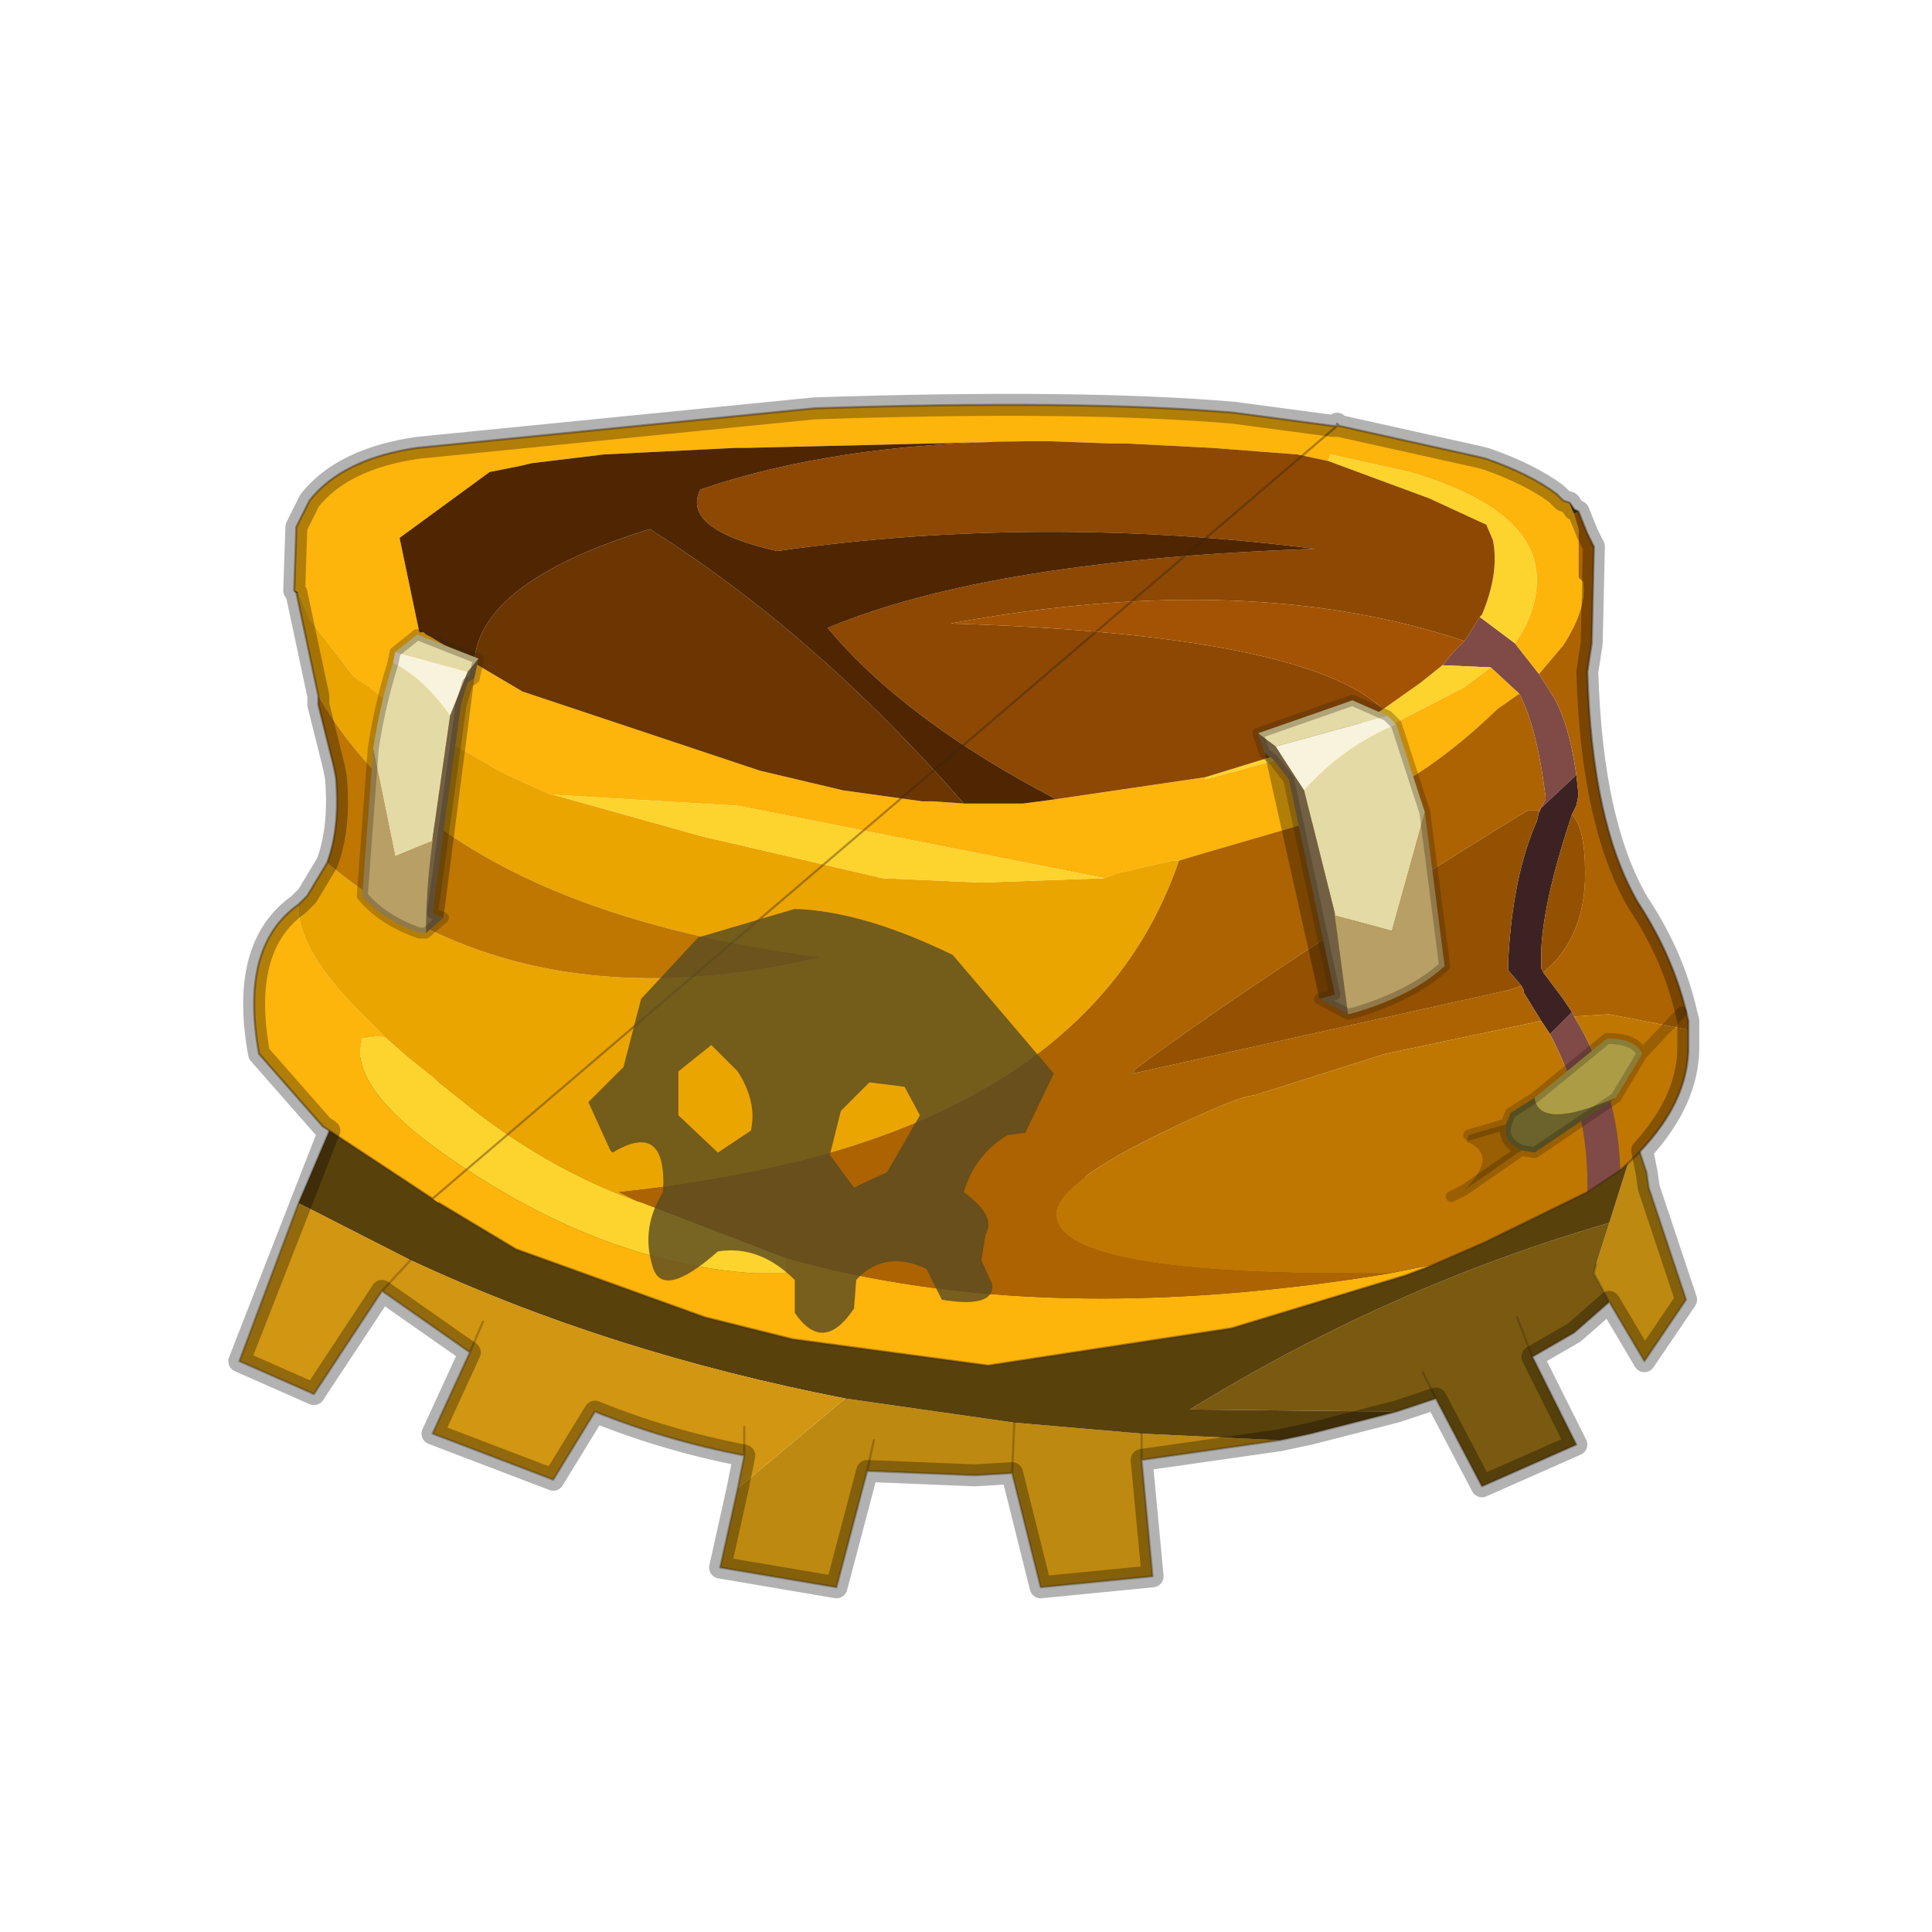 <?xml version="1.0" encoding="UTF-8" standalone="no"?>
<svg xmlns:xlink="http://www.w3.org/1999/xlink" height="440.0px" width="440.0px" xmlns="http://www.w3.org/2000/svg">
  <g transform="matrix(10.0, 0.0, 0.0, 10.0, 0.0, 0.0)">
    <use height="44.0" transform="matrix(1.0, 0.0, 0.0, 1.0, 0.0, 0.0)" width="44.0" xlink:href="#shape0"/>
  </g>
  <defs>
    <g id="shape0" transform="matrix(1.0, 0.0, 0.0, 1.0, 0.0, 0.0)">
      <path d="M44.0 44.0 L0.0 44.0 0.0 0.0 44.0 0.0 44.0 44.0" fill="#43adca" fill-opacity="0.0" fill-rule="evenodd" stroke="none"/>
      <path d="M19.75 33.5 L19.05 36.15 16.4 35.7 16.8 33.9 19.25 31.85 23.1 32.4 23.05 33.55 23.1 32.4 26.0 32.65 29.15 32.8 26.0 33.25 26.25 35.9 23.7 36.15 23.05 33.55 22.2 33.6 19.75 33.5 19.9 32.8 19.75 33.5 M37.25 25.95 L37.5 26.7 37.55 27.05 38.4 29.6 37.45 31.0 36.65 29.65 36.3 29.0 36.35 28.8 36.65 27.85 37.25 25.95 M26.0 33.25 L26.0 32.65 26.0 33.25" fill="#be8910" fill-rule="evenodd" stroke="none"/>
      <path d="M36.65 27.85 L36.35 28.8 36.3 29.0 36.65 29.65 35.85 30.35 34.9 30.9 35.9 32.9 33.75 33.85 32.7 31.85 31.8 32.15 27.1 32.1 Q31.65 29.3 36.65 27.85 M32.4 31.25 L32.7 31.85 32.4 31.25 M34.55 30.0 L34.9 30.9 34.55 30.0" fill="#7a5a10" fill-rule="evenodd" stroke="none"/>
      <path d="M19.25 31.85 Q13.85 30.8 9.35 28.7 L6.8 27.4 8.25 24.0 Q21.35 29.05 36.75 25.05 L37.25 25.95 36.65 27.85 Q31.65 29.3 27.1 32.1 L31.8 32.15 29.85 32.65 29.15 32.8 26.0 32.65 23.1 32.4 19.25 31.85" fill="#59410b" fill-rule="evenodd" stroke="none"/>
      <path d="M11.0 30.1 L10.7 30.8 11.0 30.1 M16.95 33.15 Q15.15 32.8 13.55 32.15 L12.6 33.7 9.85 32.65 10.7 30.8 8.7 29.4 9.35 28.7 8.7 29.4 7.15 31.75 5.45 31.0 6.8 27.4 9.35 28.7 Q13.85 30.8 19.25 31.85 L16.8 33.9 16.95 33.15 16.95 32.5 16.95 33.15" fill="#d19612" fill-rule="evenodd" stroke="none"/>
      <path d="M10.7 30.8 L11.0 30.1 M10.7 30.8 L9.85 32.65 12.6 33.7 13.55 32.15 Q15.15 32.8 16.95 33.15 L16.95 32.5 M16.8 33.9 L16.4 35.7 19.05 36.15 19.75 33.5 19.9 32.8 M16.95 33.15 L16.8 33.9 M9.35 28.7 L8.7 29.4 10.7 30.8 M6.8 27.4 L5.45 31.0 7.15 31.75 8.7 29.4 M36.65 29.65 L37.45 31.0 38.4 29.6 37.55 27.05 37.5 26.7 37.25 25.95 36.75 25.05 Q21.35 29.05 8.25 24.0 L6.8 27.4 M36.35 28.8 L36.3 29.0 36.65 29.65 35.85 30.35 34.9 30.9 35.9 32.9 33.75 33.85 32.7 31.85 31.8 32.15 29.85 32.65 29.15 32.8 26.0 33.25 26.25 35.9 23.7 36.15 23.05 33.55 22.2 33.6 19.75 33.5 M34.9 30.9 L34.55 30.0 M32.7 31.85 L32.4 31.25 M23.05 33.55 L23.1 32.4 M26.0 32.65 L26.0 33.25" fill="none" stroke="#382510" stroke-linecap="round" stroke-linejoin="round" stroke-opacity="0.302" stroke-width="0.05"/>
      <path d="M30.45 9.7 L30.45 9.65 30.5 9.7 30.45 9.7" fill="#f1e7bf" fill-rule="evenodd" stroke="none"/>
      <path d="M36.9 26.65 L36.15 27.15 Q36.2 25.25 35.3 23.55 L35.8 23.05 35.85 23.15 Q36.85 24.8 36.9 26.65 M33.7 14.05 L34.5 14.65 35.05 15.35 35.4 15.9 Q35.75 16.55 35.9 17.65 L35.1 18.4 35.2 18.2 35.2 18.15 Q35.0 16.55 34.6 15.8 L33.95 15.2 32.85 15.15 33.1 14.85 33.35 14.6 33.45 14.45 33.7 14.05" fill="#804b47" fill-rule="evenodd" stroke="none"/>
      <path d="M34.65 22.45 L34.35 22.1 34.35 21.85 Q34.45 19.95 35.0 18.7 L35.05 18.5 35.1 18.4 35.9 17.65 35.95 18.1 35.9 18.35 35.8 18.55 Q35.15 20.5 35.1 21.65 L35.1 22.05 35.15 22.15 35.6 22.75 35.8 23.05 35.3 23.55 35.1 23.25 34.7 22.6 34.7 22.55 34.65 22.45" fill="#3c2222" fill-rule="evenodd" stroke="none"/>
      <path d="M30.5 9.7 L33.65 10.4 33.85 10.45 Q34.85 10.8 35.45 11.25 L35.6 11.4 35.75 11.45 35.8 11.6 35.85 11.7 35.95 12.05 35.95 13.15 36.05 13.25 Q36.15 13.85 35.6 14.7 L35.05 15.35 34.5 14.65 Q35.0 13.95 35.0 13.2 35.0 11.6 32.1 10.75 L30.3 10.35 30.25 10.5 29.55 10.35 27.6 10.2 25.65 10.1 25.3 10.1 23.95 10.05 23.3 10.05 17.0 10.2 16.75 10.2 13.75 10.35 12.1 10.55 11.9 10.6 11.15 10.75 9.1 12.25 9.55 14.4 9.65 14.4 9.7 14.45 9.8 14.5 10.8 15.1 11.9 15.75 17.3 17.55 19.2 18.0 21.0 18.25 21.25 18.25 21.95 18.3 23.3 18.3 24.05 18.2 27.45 17.7 27.45 17.75 30.75 16.85 31.9 16.4 33.35 15.65 33.95 15.2 34.6 15.8 34.1 16.15 Q32.5 17.7 30.9 18.35 L30.1 18.65 27.35 19.45 26.85 19.6 26.7 19.6 25.4 19.9 25.15 20.0 16.8 18.35 12.6 18.1 12.55 18.1 11.45 17.6 9.3 16.35 8.35 15.6 8.05 15.4 7.05 14.1 6.8 13.5 6.7 13.45 6.75 12.0 7.05 11.4 Q7.8 10.45 9.5 10.2 L18.55 9.3 Q24.6 9.1 28.1 9.4 L30.35 9.7 30.45 9.7 30.5 9.7 M32.65 28.8 L32.4 28.9 32.0 29.05 28.05 30.25 22.5 31.1 18.05 30.5 16.05 30.0 11.75 28.45 10.0 27.4 9.85 27.3 7.35 25.65 5.9 24.0 Q5.45 21.55 6.8 20.6 6.75 21.6 8.2 23.05 L8.8 23.65 8.65 23.6 8.25 23.65 8.2 23.95 Q8.2 25.15 11.05 26.9 14.1 28.8 17.2 29.0 L17.9 29.0 17.9 28.65 Q23.75 30.3 31.65 29.0 L32.65 28.8" fill="#fdb40b" fill-rule="evenodd" stroke="none"/>
      <path d="M6.8 20.6 L6.85 20.55 7.0 20.4 7.45 19.65 Q11.9 23.4 18.7 21.8 10.05 20.7 7.25 15.85 L6.75 13.5 6.8 13.5 7.05 14.1 8.05 15.4 8.35 15.6 9.3 16.35 11.45 17.6 12.55 18.1 12.6 18.1 16.0 19.05 20.1 20.0 22.35 20.1 25.15 20.0 25.4 19.9 26.7 19.6 26.85 19.6 Q24.65 26.05 14.1 27.15 L14.5 27.35 Q12.55 26.65 10.75 25.25 L9.25 24.05 8.8 23.65 8.2 23.05 Q6.75 21.6 6.8 20.6" fill="#eba501" fill-rule="evenodd" stroke="none"/>
      <path d="M33.7 14.05 L33.75 14.0 Q34.15 13.05 34.0 12.3 L33.85 11.95 32.55 11.35 30.25 10.5 30.3 10.35 32.1 10.75 Q35.0 11.6 35.0 13.2 35.0 13.95 34.5 14.65 L33.7 14.05 M27.45 17.7 L29.4 17.1 30.95 16.5 31.5 16.15 32.35 15.55 32.85 15.15 33.95 15.2 33.35 15.65 31.9 16.4 30.75 16.85 27.45 17.75 27.45 17.7 M25.15 20.0 L22.35 20.1 20.1 20.0 16.0 19.05 12.6 18.1 16.8 18.35 25.15 20.0 M14.5 27.35 L14.65 27.4 17.9 28.65 17.9 29.0 17.2 29.0 Q14.1 28.8 11.05 26.9 8.2 25.15 8.2 23.95 L8.25 23.65 8.65 23.6 8.8 23.65 9.25 24.05 10.75 25.25 Q12.55 26.65 14.5 27.35" fill="#fdd32d" fill-rule="evenodd" stroke="none"/>
      <path d="M35.75 11.45 L35.85 11.6 35.95 11.65 35.85 11.7 35.8 11.6 35.75 11.45 M6.75 13.5 L6.7 13.45 6.8 13.5 6.75 13.5" fill="url(#gradient0)" fill-rule="evenodd" stroke="none"/>
      <path d="M21.95 18.3 L21.25 18.25 21.0 18.25 19.2 18.0 17.3 17.55 11.9 15.75 10.8 15.1 Q10.9 13.25 14.8 12.05 18.6 14.45 21.95 18.3" fill="#6b3602" fill-rule="evenodd" stroke="none"/>
      <path d="M35.95 11.65 L36.15 12.15 36.3 12.45 36.25 14.65 36.15 15.3 Q36.25 18.75 37.3 20.55 38.15 21.85 38.45 23.25 L38.45 23.45 36.65 23.1 35.85 23.15 35.8 23.05 35.6 22.75 35.15 22.15 Q36.1 21.35 36.1 19.9 36.1 18.85 35.8 18.55 L35.9 18.35 35.95 18.1 35.9 17.65 Q35.75 16.55 35.4 15.9 L35.05 15.35 35.6 14.7 Q36.15 13.85 36.05 13.25 L35.95 13.15 35.95 12.05 35.85 11.7 35.95 11.65 M35.05 18.5 L35.05 18.45 34.8 18.45 Q28.95 22.05 25.85 24.35 L25.8 24.45 34.35 22.55 34.65 22.45 34.7 22.55 34.7 22.6 35.1 23.25 31.55 24.0 28.55 24.95 Q28.2 24.95 26.25 25.9 24.05 27.0 24.05 27.65 24.05 29.0 30.75 29.0 L30.8 29.0 31.65 29.0 Q23.75 30.3 17.9 28.65 L14.65 27.4 14.5 27.35 14.1 27.15 Q24.65 26.05 26.85 19.6 L27.35 19.45 30.1 18.65 30.9 18.35 Q32.5 17.7 34.1 16.15 L34.6 15.8 Q35.0 16.55 35.2 18.15 L35.2 18.2 35.1 18.4 35.05 18.5" fill="#ad6302" fill-rule="evenodd" stroke="none"/>
      <path d="M38.45 23.45 L38.45 23.85 Q38.45 25.3 36.9 26.65 36.85 24.8 35.85 23.15 L36.65 23.1 38.45 23.45 M36.15 27.15 L33.8 28.3 32.65 28.8 31.65 29.0 30.8 29.0 30.75 29.0 Q24.05 29.0 24.05 27.65 24.05 27.0 26.25 25.9 28.2 24.95 28.55 24.95 L31.55 24.0 35.1 23.25 35.3 23.55 Q36.2 25.25 36.15 27.15 M7.45 19.65 Q7.75 18.85 7.65 17.7 L7.6 17.45 7.25 16.05 7.25 15.85 Q10.05 20.7 18.7 21.8 11.9 23.4 7.45 19.65" fill="#bf7702" fill-rule="evenodd" stroke="none"/>
      <path d="M34.65 22.45 L34.35 22.55 25.8 24.45 25.85 24.35 Q28.95 22.05 34.8 18.45 L35.05 18.45 35.05 18.5 35.0 18.7 Q34.45 19.95 34.35 21.85 L34.35 22.1 34.65 22.45 M35.8 18.55 Q36.1 18.85 36.1 19.9 36.1 21.35 35.15 22.15 L35.1 22.05 35.1 21.65 Q35.15 20.5 35.8 18.55" fill="#945101" fill-rule="evenodd" stroke="none"/>
      <path d="M30.25 10.5 L32.55 11.35 33.85 11.95 34.0 12.3 Q34.15 13.05 33.75 14.0 L33.7 14.05 33.45 14.45 33.35 14.6 Q28.45 12.95 21.65 14.2 29.7 14.45 31.5 16.15 L30.95 16.5 29.4 17.1 27.45 17.7 24.05 18.2 Q20.6 16.4 18.85 14.3 22.55 12.75 29.95 12.5 23.65 11.7 17.7 12.55 15.5 12.05 15.95 11.15 19.0 10.1 23.3 10.05 L23.95 10.05 25.3 10.1 25.65 10.1 27.6 10.2 29.55 10.35 30.25 10.5" fill="#8d4803" fill-rule="evenodd" stroke="none"/>
      <path d="M23.3 10.05 Q19.0 10.1 15.95 11.15 15.5 12.05 17.7 12.55 23.65 11.7 29.95 12.5 22.55 12.75 18.85 14.3 20.6 16.4 24.05 18.2 L23.3 18.3 21.95 18.3 Q18.6 14.45 14.8 12.05 10.9 13.25 10.8 15.1 L9.8 14.5 9.7 14.45 9.65 14.4 9.55 14.4 9.1 12.25 11.15 10.75 11.9 10.6 12.1 10.55 13.75 10.35 16.75 10.2 17.0 10.2 23.3 10.05" fill="#4f2601" fill-rule="evenodd" stroke="none"/>
      <path d="M31.5 16.15 Q29.7 14.45 21.65 14.2 28.45 12.95 33.35 14.6 L33.1 14.85 32.85 15.15 32.35 15.55 31.5 16.15" fill="#a35303" fill-rule="evenodd" stroke="none"/>
      <path d="M30.45 9.7 L30.45 9.65 30.5 9.7 33.65 10.4 33.85 10.45 Q34.85 10.8 35.45 11.25 L35.6 11.4 35.75 11.45 35.85 11.6 35.95 11.65 36.15 12.15 36.3 12.45 36.25 14.65 36.15 15.3 Q36.25 18.75 37.3 20.55 38.15 21.85 38.45 23.25 L38.45 23.45 38.45 23.85 Q38.45 25.3 36.9 26.65 L36.15 27.15 33.8 28.3 32.65 28.8 32.4 28.9 32.0 29.05 28.05 30.25 22.5 31.1 18.05 30.5 16.05 30.0 11.75 28.45 10.0 27.4 M9.85 27.3 L7.35 25.65 5.9 24.0 Q5.45 21.55 6.8 20.6 L6.85 20.55 7.0 20.4 7.45 19.65 Q7.75 18.85 7.65 17.7 L7.6 17.45 7.25 16.05 7.25 15.85 6.75 13.5 6.7 13.45 6.75 12.0 7.05 11.4 Q7.8 10.45 9.5 10.2 L18.55 9.3 Q24.6 9.1 28.1 9.4 L30.35 9.7 30.45 9.7 Z" fill="none" stroke="#382510" stroke-linecap="round" stroke-linejoin="round" stroke-opacity="0.4" stroke-width="0.05"/>
      <path d="M19.15 25.3 L19.8 24.65 20.6 24.75 20.95 25.4 20.2 26.7 Q19.85 26.85 19.45 27.05 L18.9 26.3 19.15 25.3 M16.8 24.4 Q17.25 25.1 17.1 25.75 L16.35 26.25 15.45 25.4 15.45 24.4 16.2 23.8 16.8 24.4 M14.2 24.3 L13.4 25.1 13.9 26.2 13.95 26.25 Q15.2 25.5 15.1 27.15 14.6 27.95 14.85 28.8 15.05 29.65 16.35 28.5 17.3 28.35 18.1 29.15 L18.1 29.9 Q18.75 30.85 19.45 29.8 L19.5 29.15 Q20.15 28.45 21.1 28.9 L21.45 29.6 Q22.65 29.8 22.6 29.25 L22.35 28.7 22.45 28.1 Q22.7 27.7 21.95 27.15 22.2 26.3 22.95 25.85 L23.35 25.8 24.0 24.45 21.7 21.75 Q19.65 20.75 18.1 20.7 L15.9 21.35 14.6 22.75 14.2 24.3" fill="#574a22" fill-opacity="0.8" fill-rule="evenodd" stroke="none"/>
      <path d="M36.8 25.0 L34.95 26.25 34.65 26.2 Q34.2 26.0 34.3 25.6 L34.4 25.35 34.95 25.0 Q35.05 25.75 36.8 25.0" fill="#6b622c" fill-rule="evenodd" stroke="none"/>
      <path d="M34.95 25.0 L36.6 23.65 Q37.25 23.65 37.4 24.0 L36.8 25.0 Q35.05 25.75 34.95 25.0" fill="#ac9c46" fill-rule="evenodd" stroke="none"/>
      <path d="M34.65 26.2 L33.35 27.1 Q34.15 26.3 33.4 26.0 L33.45 25.85 34.3 25.6 Q34.2 26.0 34.65 26.2" fill="#000000" fill-opacity="0.2" fill-rule="evenodd" stroke="none"/>
      <path d="M37.4 24.0 L38.3 23.05 M34.95 25.0 L36.6 23.65 Q37.25 23.65 37.4 24.0 L36.8 25.0 34.95 26.25 34.65 26.2 33.35 27.1 33.05 27.25 M34.95 25.0 L34.4 25.35 34.3 25.6 Q34.2 26.0 34.65 26.2 M34.3 25.6 L33.45 25.85" fill="none" stroke="#000000" stroke-linecap="round" stroke-linejoin="round" stroke-opacity="0.2" stroke-width="0.25"/>
      <path d="M28.65 16.7 L30.8 15.95 31.6 16.3 29.05 17.0 28.65 16.7 M31.8 16.5 L32.45 18.5 31.7 21.2 30.4 20.85 30.4 20.8 29.7 18.0 Q30.6 17.0 31.8 16.5" fill="#e4daa6" fill-rule="evenodd" stroke="none"/>
      <path d="M31.6 16.3 L31.8 16.5 Q30.6 17.0 29.7 18.0 L29.05 17.0 31.6 16.3" fill="#f7f3dd" fill-rule="evenodd" stroke="none"/>
      <path d="M30.05 22.75 L30.4 22.65 29.35 17.75 29.0 17.3 28.8 17.15 28.65 16.7 29.05 17.0 29.7 18.0 30.4 20.8 30.4 20.85 30.7 23.1 30.05 22.75" fill="#716044" fill-rule="evenodd" stroke="none"/>
      <path d="M30.05 22.75 L28.8 17.15 29.0 17.3 29.35 17.75 30.4 22.65 30.05 22.75" fill="#000000" fill-opacity="0.302" fill-rule="evenodd" stroke="none"/>
      <path d="M32.45 18.5 L32.9 22.0 Q32.2 22.65 30.9 23.05 L30.7 23.1 30.4 20.85 31.7 21.2 32.45 18.5" fill="#b89f65" fill-rule="evenodd" stroke="none"/>
      <path d="M30.05 22.75 L30.4 22.65 29.35 17.75 29.0 17.3 28.8 17.15 28.65 16.7 30.8 15.95 31.6 16.3 31.8 16.5 32.45 18.5 32.9 22.0 Q32.2 22.65 30.9 23.05 L30.7 23.1 30.05 22.75 Z" fill="none" stroke="#382510" stroke-linecap="round" stroke-linejoin="round" stroke-opacity="0.302" stroke-width="0.25"/>
      <path d="M9.0 14.85 L9.5 14.45 10.9 15.0 10.65 15.3 9.0 14.85 M8.5 17.05 Q8.65 16.05 8.95 15.1 9.65 15.45 10.25 16.3 L9.85 19.1 9.85 19.15 9.0 19.5 8.5 17.05" fill="#e4daa6" fill-rule="evenodd" stroke="none"/>
      <path d="M8.95 15.1 L9.0 14.85 10.65 15.3 10.25 16.3 Q9.65 15.45 8.95 15.1" fill="#f7f3dd" fill-rule="evenodd" stroke="none"/>
      <path d="M10.9 15.0 L10.8 15.45 10.65 15.55 10.5 16.05 9.85 20.8 10.1 20.9 9.7 21.25 Q9.7 20.25 9.85 19.15 L9.85 19.1 10.25 16.3 10.65 15.3 10.9 15.0" fill="#716044" fill-rule="evenodd" stroke="none"/>
      <path d="M10.8 15.45 L10.1 20.9 9.85 20.8 10.5 16.05 10.65 15.55 10.8 15.45" fill="#000000" fill-opacity="0.302" fill-rule="evenodd" stroke="none"/>
      <path d="M9.7 21.25 L9.55 21.25 Q8.7 20.95 8.25 20.4 L8.5 17.05 9.0 19.5 9.85 19.15 Q9.7 20.25 9.7 21.25" fill="#b89f65" fill-rule="evenodd" stroke="none"/>
      <path d="M9.0 14.85 L9.5 14.45 10.9 15.0 10.8 15.45 M10.1 20.9 L9.7 21.25 9.55 21.25 Q8.7 20.95 8.25 20.4 L8.5 17.05 Q8.65 16.05 8.95 15.1 L9.0 14.85 M10.1 20.9 L9.85 20.8 10.5 16.05 10.65 15.55 10.8 15.45" fill="none" stroke="#382510" stroke-linecap="round" stroke-linejoin="round" stroke-opacity="0.302" stroke-width="0.25"/>
      <path d="M30.5 9.7 L30.45 9.65 30.45 9.7 30.35 9.7 28.1 9.4 Q24.6 9.1 18.55 9.3 L9.5 10.2 Q7.8 10.45 7.05 11.4 L6.75 12.0 6.7 13.45 6.75 13.5 7.25 15.85 7.25 16.05 7.6 17.45 7.65 17.7 Q7.75 18.85 7.45 19.65 L7.0 20.4 6.85 20.55 6.8 20.6 Q5.45 21.55 5.9 24.0 L7.35 25.65 7.5 25.75 5.45 31.0 7.15 31.75 8.7 29.4 10.7 30.8 9.85 32.65 12.6 33.7 13.55 32.15 Q15.15 32.8 16.95 33.15 L16.8 33.9 16.4 35.7 19.05 36.15 19.75 33.5 22.2 33.6 23.05 33.55 23.7 36.15 26.25 35.9 26.0 33.25 29.15 32.8 29.85 32.65 31.8 32.15 32.7 31.85 33.75 33.85 35.9 32.9 34.9 30.9 35.85 30.35 36.65 29.65 37.45 31.0 38.4 29.6 37.55 27.05 37.5 26.7 37.4 26.2 Q38.45 25.05 38.45 23.85 L38.45 23.45 38.45 23.25 38.4 23.05 Q38.1 21.75 37.3 20.55 36.25 18.75 36.15 15.3 L36.25 14.65 36.3 12.45 36.15 12.15 35.95 11.65 35.85 11.6 35.75 11.45 35.6 11.4 35.45 11.25 Q34.85 10.8 33.85 10.45 L33.65 10.4 30.5 9.7 Z" fill="none" stroke="#000000" stroke-linecap="round" stroke-linejoin="round" stroke-opacity="0.302" stroke-width="0.5"/>
    </g>
    <linearGradient gradientTransform="matrix(0.013, -2.0E-4, 3.0E-4, 0.012, 24.65, 21.3)" gradientUnits="userSpaceOnUse" id="gradient0" spreadMethod="pad" x1="-819.2" x2="819.2">
      <stop offset="0.0" stop-color="#383f22"/>
      <stop offset="0.882" stop-color="#3c3c00"/>
    </linearGradient>
  </defs>
</svg>
